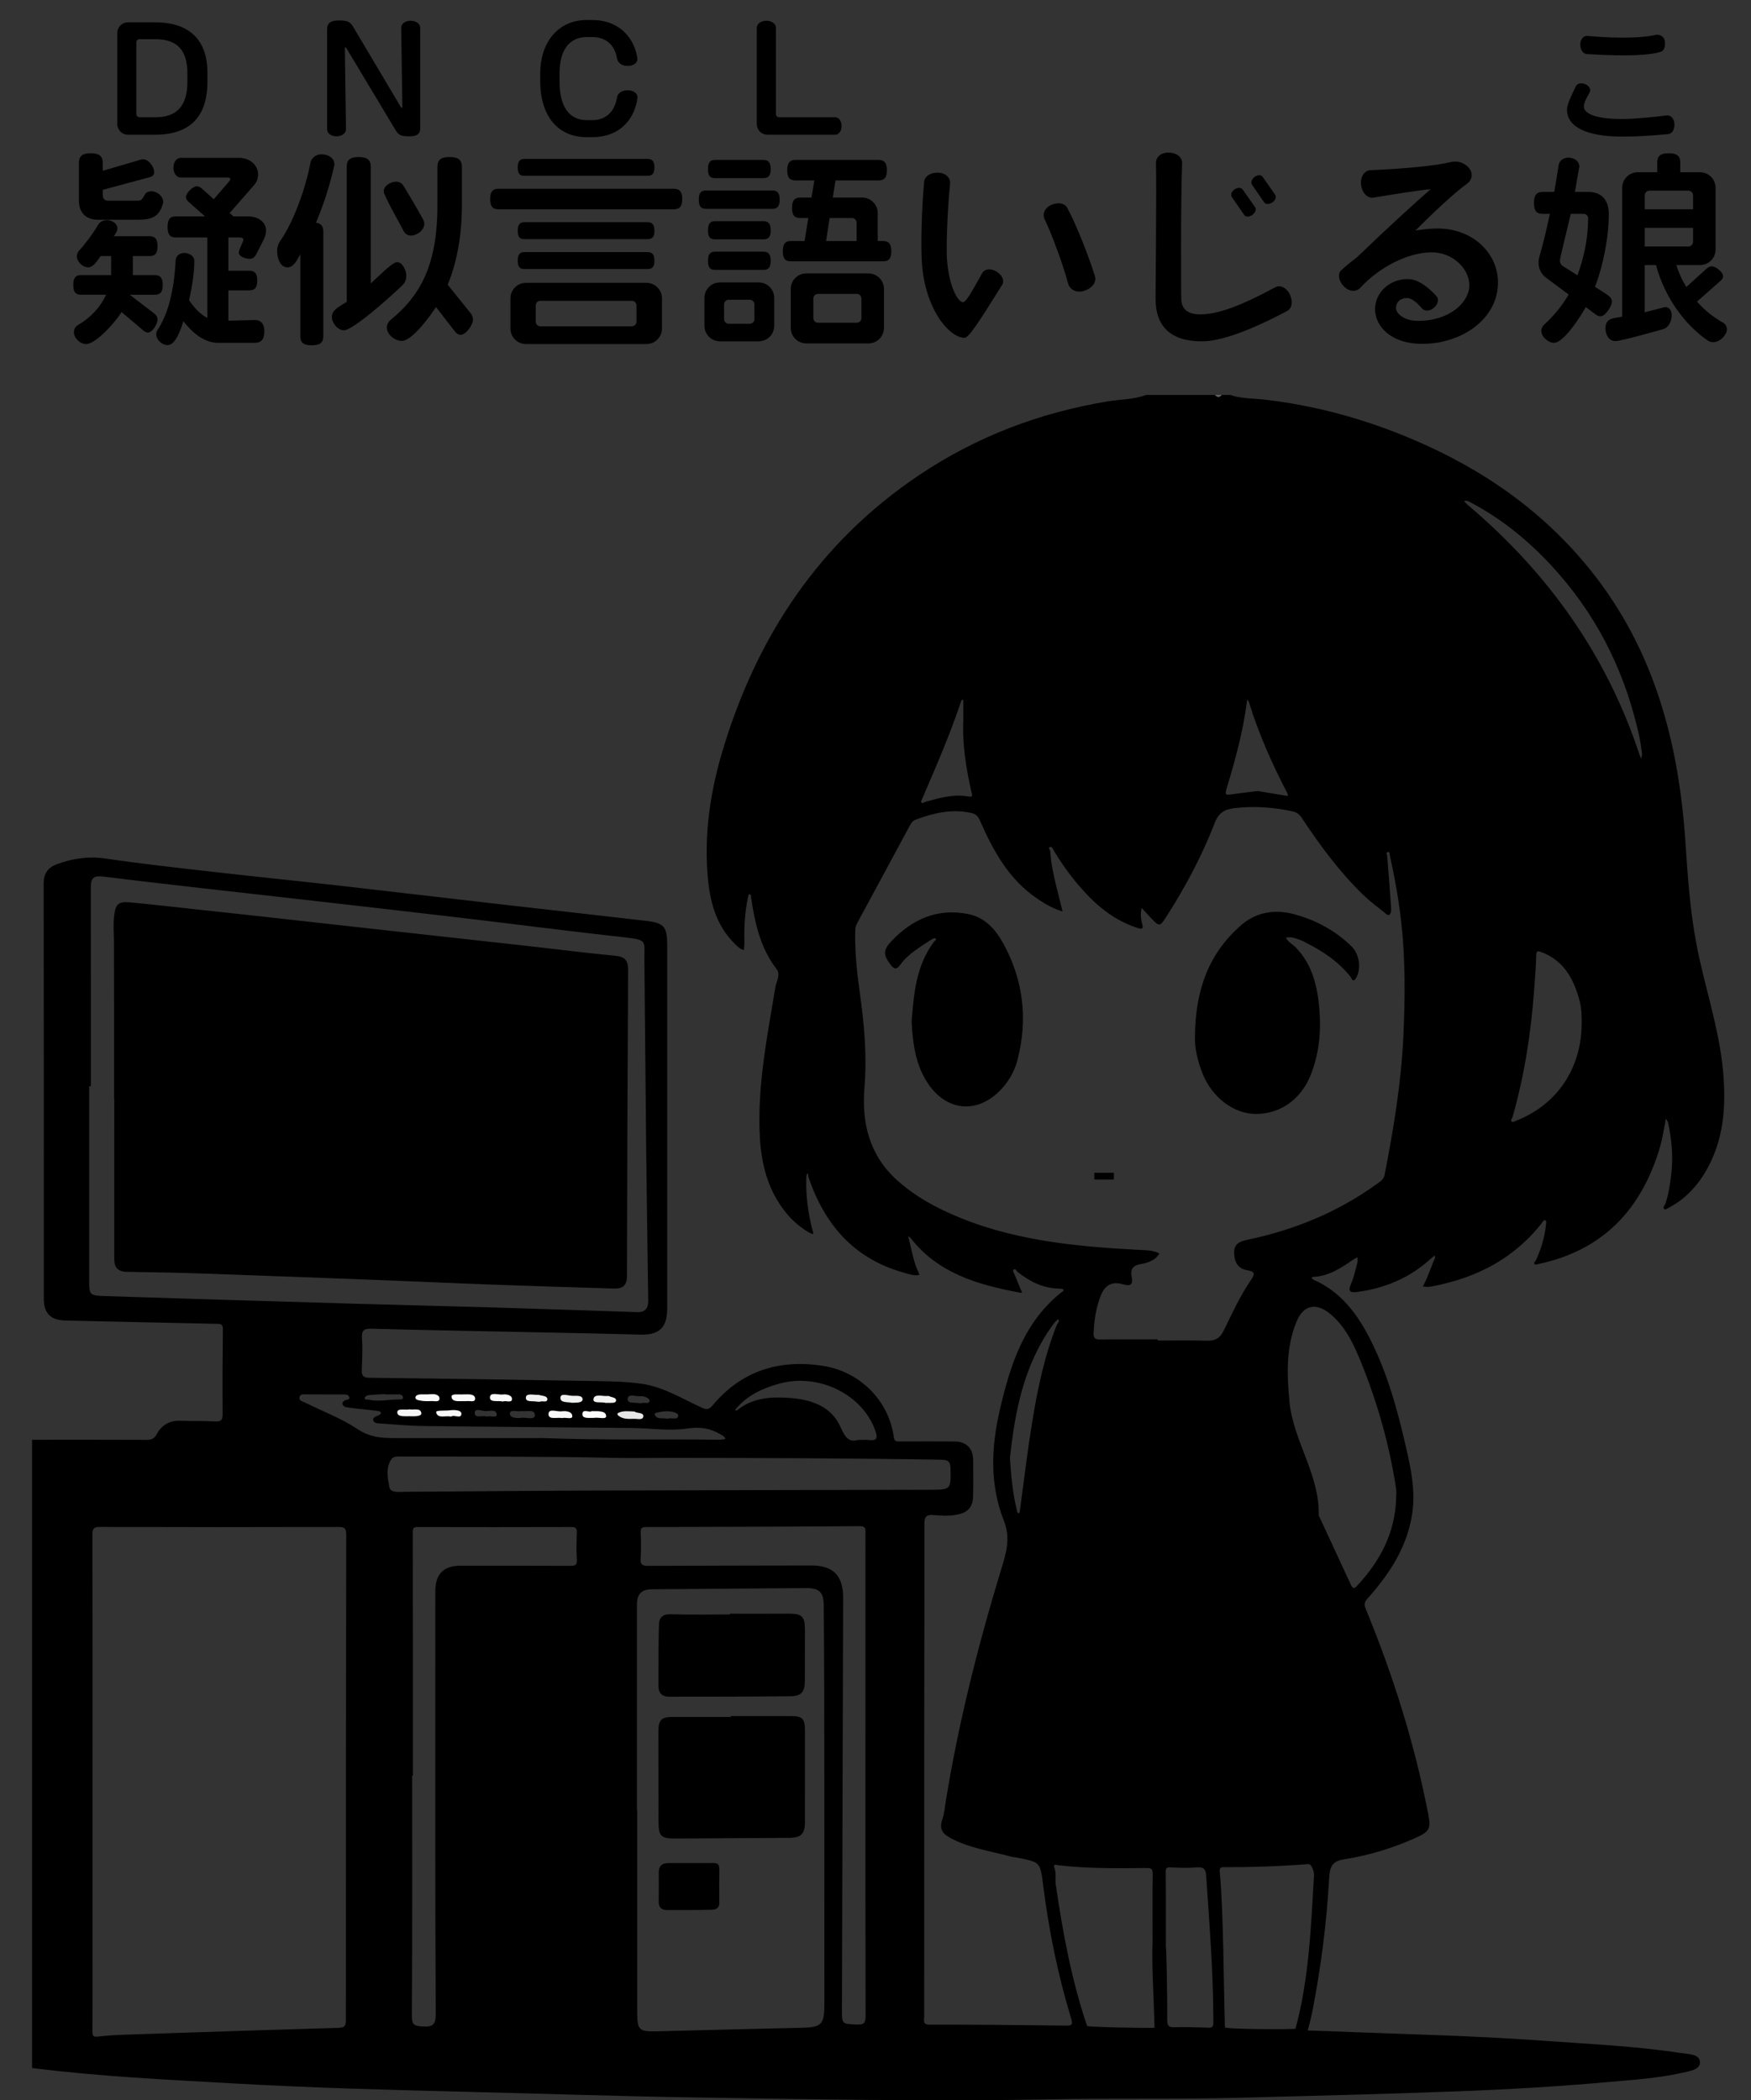 <?xml version="1.0" encoding="utf-8"?>
<!-- Generator: Adobe Illustrator 16.0.3, SVG Export Plug-In . SVG Version: 6.00 Build 0)  -->
<!DOCTYPE svg PUBLIC "-//W3C//DTD SVG 1.1//EN" "http://www.w3.org/Graphics/SVG/1.1/DTD/svg11.dtd">
<svg version="1.1" id="レイヤー_1" xmlns="http://www.w3.org/2000/svg" xmlns:xlink="http://www.w3.org/1999/xlink" x="0px"
	 y="0px" width="1042px" height="1250.125px" viewBox="1.042 -234.969 1042 1250.125"
	 enable-background="new 1.042 -234.969 1042 1250.125" xml:space="preserve">
<rect x="1.042" y="-234.969" width="1042" height="1250.125" fill="#333333" stroke="none"/>
<path d="M20.118,995.971c0-124.651,0-249.302,0-373.953c22.659-0.004,45.318-0.06,67.977,0.055c2.911,0.016,4.675-0.51,6.198-3.345
	c2.96-5.513,7.76-8.31,14.298-8.021c6.818,0.3,13.664,0.036,20.477,0.398c3.423,0.182,4.482-0.714,4.455-4.255
	c-0.132-16.828-0.046-33.657,0.142-50.484c0.029-2.644-0.613-3.286-3.252-3.337c-30.133-0.583-60.263-1.346-90.395-1.979
	c-8.692-0.185-12.897-4.181-12.898-12.734c-0.01-82.483,0.035-164.968-0.104-247.451c-0.01-5.994,2.781-9.549,7.761-11.389
	c9.356-3.457,18.871-4.902,29.076-3.408c21.313,3.124,42.741,5.493,64.147,7.937c25.042,2.86,50.121,5.38,75.165,8.211
	c30.988,3.501,61.954,7.203,92.936,10.76c29.826,3.424,59.667,6.698,89.484,10.19c10.723,1.255,12.489,3.544,12.488,14.379
	c-0.004,72.152-0.001,144.305-0.001,216.458c0,11.235-4.725,15.709-15.796,15.416c-20.813-0.552-41.626-0.948-62.441-1.384
	c-32.63-0.68-65.263-1.236-97.887-2.117c-4.764-0.128-5.735,1.366-5.474,5.757c0.366,6.138,0.145,12.328-0.14,18.481
	c-0.161,3.479,0.553,4.917,4.539,4.964c45.302,0.521,90.601,1.191,135.899,1.979c8.785,0.152,17.648,0.362,26.319,1.626
	c12.865,1.874,23.917,8.876,35.544,14.173c2.508,1.144,4.206,1.371,6.291-1.136c17.253-20.732,39.554-27.767,65.791-23.752
	c21.855,3.343,39.244,20.573,42.179,42.259c0.43,3.167,1.939,2.757,3.883,2.756c10.83-0.004,21.662-0.068,32.494,0.021
	c6.773,0.056,10.799,4.111,10.859,10.84c0.068,7.497,0.145,15-0.068,22.493c-0.146,5.19-2.807,8.581-8.074,9.896
	c-5.115,1.278-10.314,0.96-15.383,0.553c-4.898-0.394-5.484,1.548-5.477,5.687c0.076,37.158-0.047,74.315-0.068,111.476
	c-0.037,60.487-0.049,120.976-0.043,181.461c0,2.223-1.146,4.719,3.305,4.71c26.984-0.048,53.973,0.212,80.957,0.559
	c3.787,0.049,4.299-0.574,3.16-4.315c-7.852-25.802-13.201-52.149-16.59-78.907c-1.762-13.896-1.846-13.896-13.555-16.384
	c-2.1-0.445-4.27-0.607-6.336-1.162c-11.906-3.188-24.254-4.943-35.322-10.875c-4.447-2.385-6.838-5.33-4.906-10.841
	c1.295-3.69,1.588-7.746,2.225-11.655c7.625-46.757,19.221-92.561,33-137.845c2.861-9.397,5.639-18.057,1.416-28.713
	c-8.453-21.339-7.475-43.813-2.297-65.998c6.148-26.342,14.098-51.806,36.479-69.68c0.602-0.479,1.781-0.767,1.24-1.733
	c-0.254-0.451-1.4-0.549-2.146-0.555c-9.539-0.074-17.529-4.025-24.848-9.761c-0.803-0.629-1.414-2.431-2.508-1.596
	c-0.902,0.689,0.162,2.112,0.609,3.179c1.205,2.87,2.326,5.775,3.533,8.646c0.512,1.213,1.918,2.385-1.125,1.81
	c-24.574-4.654-48.025-11.433-64.387-32.39c-0.359-0.461-0.979-0.719-1.477-1.072c0.16,0.6,0.334,1.196,0.48,1.799
	c1.088,4.488,2.045,9.014,3.305,13.454c0.75,2.643,1.969,5.15,2.977,7.721c-3.391,0.834-6.52-0.521-9.623-1.394
	c-29.505-8.287-46.905-28.676-56.472-56.813c-0.24-0.706,0.26-1.72-0.874-2.041c-0.127,0.737-0.341,1.472-0.366,2.212
	c-0.364,10.521,0.963,20.858,3.553,31.034c0.245,0.962,0.751,1.801,0.368,2.815c-0.881-0.394-1.813-0.699-2.634-1.193
	c-5.024-3.025-9.427-6.776-13.16-11.315c-11.379-13.832-15.211-30.229-15.899-47.584c-1.167-29.398,4.568-58.072,9.34-86.852
	c0.589-3.563,3.337-7.47,0.689-10.914c-9.611-12.514-12.829-27.2-15.078-42.28c-0.136-0.915,0.184-2.188-1.25-2.2
	c-0.232-0.002-0.554,1.335-0.707,2.08c-1.755,8.511-2.34,17.113-2.05,25.792c0.061,1.771-0.185,3.554-0.289,5.33
	c-2.193-0.438-3.653-1.965-5.171-3.438c-11.545-11.203-15.208-25.679-16.441-40.92c-2.061-25.415,1.664-50.25,8.962-74.55
	c20.371-67.822,57.459-123.871,116.861-163.771c34.146-22.938,71.801-37.24,112.428-43.927c7.545-1.24,15.354-1.06,22.643-3.814
	c13.666,0,27.33,0,40.996,0c1.332,1.4,2.666,1.671,3.998,0c1.668,0,3.334,0,5,0c6.736,2.293,13.861,2,20.783,2.809
	c30.211,3.533,59.18,11.5,87.131,23.305c42.037,17.751,78.545,42.944,107.213,78.978c37.484,47.113,51.865,102.12,55.832,160.795
	c1.377,20.36,2.74,40.698,6.535,60.82c4.83,25.605,13.688,50.355,15.945,76.51c1.605,18.605,0.66,36.834-7.693,53.903
	c-5.418,11.066-13.023,20.407-24.137,26.391c-0.998,0.536-2.594,1.563-3.041,1.221c-1.424-1.084,0.201-2.433,0.555-3.485
	c1.895-5.688,2.768-11.559,3.441-17.45c1.182-10.312,0.299-20.542-1.885-30.663c-0.186-0.866-0.926-1.614-1.408-2.417
	c-0.107,0.816-0.17,1.643-0.336,2.447c-0.998,4.852-1.689,9.796-3.088,14.532c-10.877,36.869-33.709,61.415-72.26,69.586
	c-0.758,0.16-1.893,0.544-2.25,0.199c-1.002-0.968,0.354-1.72,0.717-2.494c3.078-6.612,5.119-13.51,5.922-20.762
	c0.105-0.958,0.307-2.61-0.084-2.796c-1.396-0.666-1.93,0.937-2.545,1.727c-5.875,7.543-12.785,13.983-20.574,19.481
	c-13.736,9.696-29.201,15.123-45.592,18.165c-1.432,0.267-2.969-0.036-4.455-0.073c0.639-1.287,1.354-2.544,1.9-3.868
	c1.502-3.63,3-7.266,4.354-10.951c0.414-1.126,1.609-2.21,0.666-3.62c-0.871,0.736-1.77,1.445-2.615,2.212
	c-12.287,11.16-26.879,17.178-43.182,19.428c-4.229,0.584-5.904-0.178-3.822-4.903c1.771-4.02,2.631-8.447,3.781-12.726
	c0.248-0.92,0.014-1.97,0-2.96c-0.855,0.448-1.773,0.812-2.561,1.359c-7.219,5.039-14.535,9.832-23.748,10.265
	c-0.361,0.019-0.709,0.349-1.063,0.532c0.459,0.418,0.85,0.995,1.391,1.231c15.941,7.016,25.705,20.001,33.328,34.884
	c10.646,20.784,16.646,43.167,21.793,65.784c2.836,12.459,5.359,25.049,3.529,37.933c-2.854,20.103-13.453,36.285-26.605,51.037
	c-1.838,2.062-2.309,3.352-1.156,6.146c16.275,39.473,29.049,80.034,37.172,121.995c1.758,9.08,0.885,10.672-8.086,14.651
	c-13.436,5.958-27.512,10.244-41.943,12.477c-7.596,1.175-8.527,5.134-8.861,11.012c-1.521,26.854-4.908,53.48-10.09,79.875
	c-0.725,3.697-1.771,7.332-2.668,10.995c3.961,0.13,7.924,0.228,11.885,0.392c42.736,1.778,85.51,2.572,128.197,5.702
	c27.336,2.004,54.738,3.146,81.867,7.325c4.363,0.672,11.318,0.476,11.469,5.444c0.141,4.68-6.727,5.439-11.094,6.426
	c-13.939,3.147-28.188,4.017-42.385,5.302c-30.326,2.746-60.719,4.504-91.131,5.645c-43.438,1.629-86.896,2.696-130.352,3.84
	c-36.963,0.973-73.938,0.162-110.912,0.885c-70.959,1.388-141.927-0.012-212.881-1.112c-44.117-0.686-88.22-2.191-132.331-3.27
	c-47.261-1.153-94.513-2.388-141.724-5.067C99.896,1002.848,59.886,1001.036,20.118,995.971z M689.981,562.273
	c0,0.231,0,0.463,0,0.693c9.83,0,19.666-0.202,29.486,0.087c4.795,0.142,7.576-1.552,9.711-5.884
	c5.029-10.205,9.732-20.631,16.17-30.056c2.305-3.372,3.016-5.13-1.885-5.95c-5.34-0.895-7.686-4.284-7.979-9.712
	c-0.332-6.114,3.055-7.453,8.215-8.541c27.541-5.807,53.166-16.246,76.131-32.76c2.111-1.519,4.592-2.838,5.156-5.725
	c5.365-27.486,9.939-55.05,11.211-83.122c1.014-22.324,1.205-44.588-1.225-66.809c-1.492-13.634-3.959-27.125-6.902-40.522
	c-0.164-0.74,0.082-2-1.08-1.784c-1.5,0.276-0.533,1.323-0.457,2.236c0.875,10.427,1.656,20.86,2.348,31.302
	c0.082,1.247-0.115,3.053-0.91,3.686c-1.066,0.852-2.324-0.624-3.234-1.349c-4.287-3.409-8.711-6.702-12.621-10.515
	c-13.984-13.632-25.541-29.245-36.277-45.483c-1.453-2.2-2.971-3.516-5.738-4.112c-11.451-2.469-22.92-3.255-34.57-1.875
	c-5.6,0.663-9.244,2.66-11.533,8.57c-7.57,19.544-17.369,38.039-28.666,55.705c-4.133,6.46-4.291,6.379-9.443,1.037
	c-1.877-1.947-3.676-3.973-5.51-5.961c-0.621,3.1-0.549,6.188,0.277,9.235c0.766,2.826,0.777,3.819-2.883,2.635
	c-14.459-4.671-25.313-14.126-34.889-25.362c-5.6-6.571-10.576-13.616-14.994-21.045c-0.475-0.799-0.975-2.205-2.086-1.686
	c-1.309,0.611,0.195,1.6,0.244,2.465c0.418,7.456,2.025,14.719,3.84,21.94c1.166,4.643,2.313,9.29,3.467,13.936
	c-5.268-1.567-10.012-4.186-14.537-7.242c-0.139-0.094-0.256-0.214-0.395-0.307c-16.961-11.399-26.291-28.451-34.209-46.481
	c-1.176-2.678-2.416-4.01-5.502-4.66c-11.525-2.426-22.262,0.111-32.91,4.118c-1.77,0.666-2.557,2.047-3.336,3.492
	c-10.251,18.971-20.47,37.958-30.726,56.926c-0.87,1.609-1.692,3.104-1.747,5.069c-0.346,12.348,0.892,24.575,2.609,36.766
	c2.672,18.962,4.452,37.917,2.871,57.14c-1.729,21.045,2.861,40.126,19.255,55.034c9.188,8.356,19.732,14.517,30.924,19.592
	c35.959,16.313,74.43,19.94,113.178,22.022c4.145,0.222,8.332,0.061,12.143,2.129c-2.523,4.313-7.033,5.585-11.313,6.347
	c-4.922,0.877-5.986,3.433-5.15,7.659c0.914,4.615-0.785,5.606-5.135,4.352c-6.398-1.846-10.648,0.241-13.135,6.378
	c-2.945,7.266-4.08,14.931-4.422,22.754c-0.127,2.917,0.986,3.703,3.719,3.68C667.014,562.217,678.5,562.273,689.981,562.273z
	 M56.11,825.591c0,33.159,0,66.318,0,99.479c0,16.33,0.057,32.66-0.057,48.989c-0.019,2.688,0.28,3.597,3.403,3.204
	c6.096-0.768,12.271-1.001,18.422-1.208c41.44-1.397,82.881-2.785,124.326-3.983c3.613-0.104,4.653-0.727,4.651-4.607
	c-0.057-96.313,0.029-192.622,0.226-288.934c0.007-3.719-0.833-4.623-4.579-4.61c-47.323,0.145-94.646,0.152-141.969-0.011
	c-3.927-0.014-4.503,1.172-4.495,4.713C56.159,727.611,56.12,776.6,56.11,825.591z M380.074,842.635c0.048,0,0.097,0,0.146,0
	c0,39.325-0.013,78.649,0.007,117.976c0.008,13.443,0.37,13.801,13.606,13.48c28.133-0.683,56.265-1.47,84.397-2.077
	c11.599-0.25,13.386-1.911,13.385-13.754c-0.002-49.655,0.021-99.313-0.029-148.969c-0.03-29.655-0.061-59.313-0.362-88.968
	c-0.079-7.822-2.902-10.077-10.817-10.023c-30.489,0.203-60.979,0.453-91.467,0.721c-6.183,0.054-8.864,2.883-8.864,9.138
	C380.072,760.982,380.074,801.81,380.074,842.635z M55.117,411.585c-0.334,0-0.669,0-1.004,0c0,38.312,0.002,76.624-0.002,114.936
	c-0.001,9.373,0.018,9.676,9.691,9.988c49.077,1.588,98.158,3.062,147.24,4.505c26.793,0.788,53.592,1.366,80.385,2.161
	c29.611,0.881,59.22,1.888,88.827,2.877c4.783,0.16,6.607-2.414,6.549-6.771c-0.389-29.136-0.878-58.27-1.199-87.407
	c-0.422-38.305-0.68-76.61-1.095-114.916c-0.131-12.25,2.292-12.428-12.783-14.096c-32.628-3.611-65.183-7.871-97.787-11.709
	c-34.739-4.09-69.498-8.018-104.251-11.985c-35.753-4.082-71.538-7.921-107.245-12.371c-6.559-0.817-7.369,1.671-7.36,6.855
	C55.147,332.961,55.117,372.273,55.117,411.585z M516.048,822.006c0-47.969-0.004-95.936,0.01-143.902
	c0.001-2.482,0.609-4.682-3.523-4.651c-42.299,0.316-84.601,0.433-126.9,0.519c-2.55,0.005-3.45,0.582-3.323,3.306
	c0.241,5.151,0.307,10.34-0.045,15.479c-0.249,3.655,1.079,4.341,4.453,4.322c32.311-0.17,64.62-0.134,96.93-0.236
	c13.229-0.042,19.174,5.961,19.132,19.396c-0.26,81.608-0.486,163.216-0.717,244.825c-0.025,8.933,0.008,8.664,9.041,9.03
	c4.287,0.174,5.061-1.143,5.048-5.186C516,917.273,516.054,869.64,516.048,822.006z M831.875,657.008
	c0-1.996,0.26-4.032-0.039-5.982c-4.1-26.788-11.5-52.662-21.912-77.665c-4.145-9.95-8.973-19.537-17.627-26.519
	c-8.074-6.515-15.531-5.028-19.514,4.428c-6.504,15.436-5.947,31.558-4.412,47.902c2.215,23.578,18.07,43.551,17.4,67.79
	c6.428,13.854,12.859,27.706,19.268,41.568c0.934,2.019,1.859,2.256,3.473,0.534C822.268,694.375,831.215,677.536,831.875,657.008z
	 M400.519,632.804c-11.986,0-23.979,0.223-35.96-0.041c-41.604-0.913-83.211-0.703-124.818-0.769
	c-2.163-0.004-4.561-0.349-5.917,1.752c-3.355,5.196-2.08,11.157-1.086,16.428c0.68,3.604,5.68,2.848,9.069,2.825
	c37.625-0.247,75.251-0.629,112.875-0.758c66.615-0.229,133.229-0.291,199.846-0.461c12.525-0.031,12.416-0.112,12.146-12.829
	c-0.08-3.865-1.395-4.981-5.313-5.047C507.751,633.016,454.136,632.837,400.519,632.804z M246.744,821.981c-0.144,0-0.289,0-0.433,0
	c0,47.656,0.101,95.313-0.148,142.967c-0.026,5.04,1.077,5.986,6.024,6.275c6.722,0.392,8.199-0.931,8.158-8.152
	c-0.419-73.648-0.257-147.304-0.258-220.955c0-10.165-0.083-20.329,0.021-30.493c0.1-9.736,5.147-14.637,14.79-14.634
	c21.829,0.006,43.658-0.039,65.487,0.076c2.848,0.015,4.146-0.326,3.933-3.682c-0.341-5.311-0.196-10.663-0.001-15.989
	c0.093-2.523-0.493-3.439-3.229-3.431c-30.494,0.095-60.988,0.088-91.481,0.011c-2.421-0.006-2.942,0.592-2.937,3.056
	C246.77,725.347,246.744,773.664,246.744,821.981z M686.928,921.08c0-16.726-0.139-28.547,0.092-40.36
	c0.063-3.159-0.752-3.824-3.809-3.789c-17.473,0.201-34.953,0.384-52.359-1.646c-0.986-0.113-3.328-1.092-2.361,1.481
	c1.295,3.445,0.359,6.939,0.867,10.378c4.238,28.75,9.295,56.183,18.594,83.828c1.74,0.682,38.252,1.376,40.15,1.041
	C687.643,953.402,686.354,934.805,686.928,921.08z M771.952,972.596c8.086-29.462,9.275-61.204,11.045-91.399
	c0.141-2.404-1.637-6.72-3.211-6.6c-16.768,1.283-33.561,1.883-50.373,1.843c-2.143-0.005-2.711,0.446-2.496,2.773
	c2.246,24.388,2.283,68.064,3.078,92.508C730.036,973.013,771.668,973.032,771.952,972.596z M694.821,923.425
	c0.295,0,0.949,29.26,0.822,43.888c-0.023,3.034,0.496,4.491,4.018,4.396c6.811-0.186,13.639,0.016,20.451,0.277
	c2.463,0.096,2.99-0.684,2.99-3.05c0.014-29.276-2.316-58.433-4.297-87.609c-0.264-3.899-1.736-5.134-5.738-4.765
	c-5.111,0.472-10.311,0.268-15.453-0.007c-2.553-0.136-2.895,0.56-2.869,2.97C694.897,894.156,694.821,908.791,694.821,923.425z
	 M942.278,374.624c0.088-4.823-0.064-9.643-1.344-14.313c-3.438-12.56-9.162-23.325-22.252-28.396c-2.389-0.926-3.402-1.325-3.469,2
	c-0.131,6.634-0.725,13.263-1.197,19.888c-1.842,25.757-5.768,51.159-12.838,76.042c-0.26,0.912-1.609,2.108-0.367,2.968
	c0.486,0.337,1.787-0.414,2.68-0.767C927.596,422.503,942.036,401.13,942.278,374.624z M323.668,621.013
	c37.995,1.377,71.623,0.536,105.242,0.965c1.256,0.017,2.514-0.23,3.771-0.354c-0.294-1.676-1.788-2.154-2.976-2.864
	c-6.105-3.648-12.057-4.563-19.628-3.436c-10.703,1.597-21.889-0.188-32.871-0.302c-41.44-0.424-82.881-0.678-124.32-1.186
	c-8.796-0.107-17.583-0.997-26.372-1.566c-1.334-0.087-2.951-0.343-3.352-1.716c-0.458-1.565,1.014-2.136,2.264-2.718
	c0.983-0.456,2.592-0.783,2.253-2.155c-0.134-0.543-1.892-0.849-2.944-0.974c-5.425-0.644-10.875-1.097-16.283-1.847
	c-1.323-0.184-3.161-0.354-3.622-2.088c-0.285-1.072,0.7-1.66,1.574-2.229c0.912-0.596,3.237-0.051,2.347-2.216
	c-0.553-1.346-2.158-1.297-3.512-1.296c-7.159,0.005-14.318-0.013-21.478-0.007c-1.625,0.001-3.797-0.497-4.411,1.358
	c-0.825,2.492,1.906,2.817,3.302,3.521c10.393,5.236,21.522,9.33,31.111,15.74c6.974,4.661,13.793,5.385,21.384,5.378
	C266.115,620.994,297.083,621.013,323.668,621.013z M978.252,214.098c-0.523-3.467-0.85-6.774-1.541-10.004
	c-7.754-36.185-23.125-68.691-47.396-96.745c-15.209-17.578-32.637-32.546-53.381-43.385c-1.197-0.625-2.273-1.292-3.631-0.561
	c0.805,0.794,1.563,1.648,2.42,2.376c47.445,40.186,82.332,88.997,101.922,148.323c0.283,0.859,0.68,1.683,1.021,2.522
	C977.874,215.738,978.079,214.851,978.252,214.098z M511.543,622.135c3.139,0,4.833-0.194,6.464,0.037
	c4.731,0.67,5.438-1.058,3.987-5.334c-7.289-21.509-33.43-34.605-56.795-28.331c-9.884,2.652-18.914,6.746-25.81,14.63
	c-0.373,0.427-0.597,0.982-0.89,1.479c0.439-0.061,1.004,0.035,1.297-0.204c9.167-7.458,20.065-8.084,31.039-7.292
	c12.88,0.929,24.957,4.814,30.53,17.624C504.018,620.844,506.519,623.715,511.543,622.135z M749.543,235.872
	c4.996,0.831,10.531,1.751,16.068,2.673c0.615,0.104,1.232,0.208,1.852,0.313c-0.104-0.546-0.082-1.155-0.328-1.628
	c-9.09-17.509-17.092-35.474-22.896-54.366c-0.166-0.542-0.656-0.984-0.996-1.474c-0.07,0.49-0.146,0.981-0.209,1.475
	c-2.287,17.725-6.994,34.897-12.186,51.931c-1.078,3.542,0.023,3.498,2.771,3.09C738.704,237.128,743.819,236.583,749.543,235.872z
	 M602.045,632.897c0.719,11.429,1.693,21.155,4.049,30.691c0.223,0.896,0.107,2.152,1.465,2.168
	c0.156,0.002,0.381-1.411,0.486-2.181c2.34-17.048,4.34-34.15,7.088-51.132c3.232-19.99,7.26-39.833,14.805-58.771
	c0.41-1.03,1.99-2.021,0.766-3.479c-0.904,0.941-1.928,1.796-2.695,2.838C610.145,577.27,605.002,605.552,602.045,632.897z
	 M574.295,194.438c0-3.824,0.01-7.646-0.012-11.469c-0.004-0.563,0.361-1.443-0.584-1.485c-0.271-0.012-0.684,0.871-0.859,1.4
	c-6.563,19.628-14.82,38.577-23,57.56c-0.303,0.701-0.861,1.8-0.586,2.147c0.83,1.053,1.711-0.077,2.604-0.324
	c8.279-2.297,16.574-4.688,25.307-3.157c3.332,0.584,2.311-1.119,1.914-2.895C576.012,222.46,573.692,208.607,574.295,194.438z
	 M230.14,595.023c-0.003-0.059-0.006-0.116-0.009-0.174c-3.284,0.185-6.579,0.273-9.846,0.619c-0.808,0.086-2.091,0.919-2.179,1.545
	c-0.214,1.527,1.334,0.927,2.127,1.114c6.231,1.479,12.465-0.196,18.703-0.077c0.93,0.018,2.233-0.081,1.902-1.498
	c-0.221-0.944-1.12-1.553-2.274-1.539C235.755,595.045,232.947,595.023,230.14,595.023z M377.693,609.554
	c0.497,0,0.993-0.017,1.49,0.003c1.773,0.063,4.421,0.702,4.678-1.385c0.262-2.141-2.534-1.947-4.196-2.42
	c-0.469-0.134-0.903-0.544-1.356-0.549c-3.294-0.035-6.67-0.702-9.748,1.071c-0.12,0.07-0.017,0.955,0.234,1.175
	C371.373,609.714,374.537,609.653,377.693,609.554z M311.318,604.914c-2.354,0.68-6.771-1.231-6.844,1.475
	c-0.077,2.873,4.365,2.868,7.1,2.544c2.746-0.325,7.803,1.52,7.763-1.541C319.285,603.527,314.28,605.468,311.318,604.914z
	 M335.511,609.105c2.093-0.597,6.038,0.965,6.093-0.99c0.08-2.809-3.628-3.389-6.229-3.006c-2.797,0.412-7.848-2.017-7.92,1.605
	C327.383,610.343,332.571,608.496,335.511,609.105z M244.743,603.942c-2.57,0.548-7.288-0.888-7.264,1.77
	c0.025,2.913,4.653,2.189,7.465,2.295c2.548,0.095,6.976,0.164,6.812-1.729C251.464,602.912,247.353,604.364,244.743,603.942z
	 M353.193,605.005c-1.437,1.053-5.475-1.694-5.574,1.753c-0.081,2.759,3.802,2.212,6.23,2.248c0.166,0.002,0.34,0.033,0.498-0.002
	c2.6-0.599,7.533,1.228,7.41-1.122C361.589,604.648,356.918,605.05,353.193,605.005z M255.469,595.022
	c-1.321,0-2.642-0.011-3.963,0.003c-1.374,0.016-3.035,0.436-3.197,1.688c-0.216,1.673,1.952,1.771,2.943,1.984
	c2.214,0.479,4.582,0.36,6.881,0.29c1.647-0.051,4.389,0.823,4.429-1.521c0.035-2.048-2.475-2.722-4.62-2.594
	C257.119,594.925,256.294,594.964,255.469,595.022z M277.194,599.028c0.494,0,0.998,0.062,1.481-0.011
	c1.83-0.271,5.042,0.943,5.096-1.354c0.061-2.62-3.072-2.773-5.451-2.646c-0.493,0.026-0.992-0.034-1.482,0.01
	c-2.547,0.229-7.243-0.661-7.087,1.354C270.014,599.799,274.319,598.913,277.194,599.028z M341.425,600
	c2.693-0.114,6.297,0.115,6.279-2.046c-0.021-2.473-3.529-2.041-5.791-2.081c-0.166-0.003-0.332-0.014-0.498-0.021
	c-2.499-0.102-6.765-1.771-6.858,1.163C334.454,600.281,339.152,599.377,341.425,600z M398.435,609.563
	c1.81-1.024,5.799,1.124,6.22-1.805c0.263-1.827-3.909-2.646-6.566-2.706c-2.76-0.064-7.673,0.977-7.518,1.584
	C391.518,610.325,395.276,608.766,398.435,609.563z M361.441,600.044c0.529,0,1.186,0.01,1.841-0.003
	c1.626-0.029,4.168,0.288,4.348-1.278c0.229-1.994-2.543-1.902-4.037-2.668c-0.398-0.205-0.971-0.124-1.459-0.099
	c-2.893,0.158-7.528-1.474-7.927,1.932C353.901,600.552,358.783,599.318,361.441,600.044z M300.299,599.242
	c1.737-0.722,5.158,1.008,5.402-1.23c0.256-2.352-2.943-3.243-5.337-2.924c-2.748,0.365-7.571-1.688-7.743,1.652
	C292.452,600.01,297.406,598.562,300.299,599.242z M269.465,608.248c1.768-1.391,5.99,1.564,6.126-1.596
	c0.104-2.396-4.235-2.501-6.991-2.14c-2.824,0.37-8.308-0.205-7.99,1.18C261.538,609.729,266.071,607.386,269.465,608.248z
	 M382.327,600.405c1.55-1.103,4.967,0.839,5.273-1.473c0.221-1.656-3.236-3.049-5.457-2.811c-2.669,0.287-7.402-1.852-7.574,1.563
	C374.4,601.033,379.341,599.497,382.327,600.405z M320.807,599.334c0.343,0,1.059,0.17,1.647-0.032
	c1.469-0.504,4.092,0.651,4.284-1.207c0.214-2.089-2.411-2.09-4.079-2.526c-0.478-0.125-0.975-0.295-1.452-0.268
	c-2.599,0.148-6.967-1.181-7.211,1.509C313.715,599.885,318.081,598.754,320.807,599.334z M290.594,608.23
	c2.13-0.644,6.14,0.926,6.061-1.107c-0.131-3.359-3.933-2.233-6.434-2.161c-2.396,0.067-6.618-2.176-6.668,1.083
	C283.5,609.577,288.168,607.294,290.594,608.23z"/>
<path fill="#666667" d="M728.03,0.096c-1.332,1.671-2.666,1.4-3.998,0C725.364,0.096,726.698,0.096,728.03,0.096z"/>
<path fill="#E8E8E8" d="M377.693,609.554c-3.156,0.1-6.32,0.159-8.897-2.104c-0.25-0.22-0.354-1.104-0.234-1.175
	c3.078-1.773,6.453-1.106,9.748-1.071c0.453,0.006,0.889,0.415,1.356,0.549c1.662,0.473,4.458,0.279,4.196,2.42
	c-0.257,2.087-2.904,1.447-4.678,1.385C378.687,609.538,378.19,609.554,377.693,609.554z"/>
<path fill="#F9F9FA" d="M335.511,609.105c-2.939-0.609-8.128,1.236-8.056-2.391c0.072-3.622,5.123-1.193,7.92-1.605
	c2.601-0.383,6.309,0.197,6.229,3.006C341.548,610.07,337.604,608.51,335.511,609.105z"/>
<path fill="#F5F5F5" d="M244.743,603.942c2.61,0.422,6.721-1.03,7.013,2.334c0.164,1.895-4.264,1.824-6.812,1.729
	c-2.813-0.104-7.44,0.619-7.465-2.295C237.455,603.055,242.173,604.49,244.743,603.942z"/>
<path fill="#FBFBFB" d="M353.193,605.005c3.725,0.045,8.396-0.355,8.564,2.877c0.123,2.35-4.812,0.523-7.41,1.122
	c-0.157,0.035-0.332,0.004-0.498,0.002c-2.429-0.036-6.313,0.511-6.23-2.248C347.719,603.31,351.757,606.057,353.193,605.005z"/>
<path fill="#FAFAFA" d="M255.47,595.015c0.825-0.052,1.649-0.091,2.473-0.141c2.145-0.129,4.655,0.545,4.62,2.593
	c-0.04,2.345-2.782,1.471-4.429,1.521c-2.3,0.07-4.667,0.188-6.881-0.29c-0.991-0.215-3.159-0.313-2.943-1.984
	c0.162-1.252,1.823-1.672,3.197-1.688C252.827,595.012,254.148,595.022,255.47,595.015z"/>
<path fill="#FAFAFA" d="M277.192,599.03c-2.874-0.117-7.178,0.769-7.442-2.648c-0.156-2.016,4.541-1.124,7.087-1.354
	c0.49-0.044,0.989,0.018,1.482-0.01c2.378-0.127,5.512,0.026,5.451,2.646c-0.054,2.297-3.266,1.082-5.096,1.354
	C278.191,599.09,277.688,599.028,277.192,599.03z"/>
<path fill="#EFF0F0" d="M341.425,600c-2.272-0.623-6.971,0.281-6.867-2.983c0.094-2.933,4.359-1.265,6.858-1.163
	c0.166,0.007,0.332,0.018,0.498,0.021c2.262,0.039,5.771-0.393,5.791,2.08C347.722,600.115,344.118,599.885,341.425,600z"/>
<path fill="#F2F2F1" d="M361.441,600.044c-2.658-0.726-7.54,0.509-7.233-2.116c0.398-3.404,5.034-1.772,7.927-1.932
	c0.488-0.025,1.061-0.106,1.459,0.099c1.493,0.766,4.266,0.674,4.037,2.668c-0.18,1.566-2.722,1.249-4.348,1.278
	C362.626,600.053,361.971,600.044,361.441,600.044z"/>
<path fill="#FBFBFB" d="M300.299,599.242c-2.893-0.681-7.847,0.768-7.679-2.502c0.172-3.34,4.996-1.287,7.743-1.652
	c2.394-0.319,5.594,0.572,5.337,2.924C305.458,600.25,302.036,598.521,300.299,599.242z"/>
<path fill="#F9F8F9" d="M269.465,608.248c-3.395-0.861-7.928,1.48-8.855-2.556c-0.318-1.385,5.166-0.81,7.99-1.18
	c2.756-0.361,7.095-0.256,6.991,2.14C275.456,609.813,271.233,606.857,269.465,608.248z"/>
<path fill="#F0F0F0" d="M320.807,599.334c-2.726-0.58-7.091,0.552-6.811-2.524c0.244-2.688,4.613-1.359,7.211-1.509
	c0.478-0.027,0.975,0.143,1.452,0.268c1.668,0.438,4.292,0.438,4.079,2.526c-0.191,1.858-2.815,0.703-4.284,1.207
	C321.865,599.504,321.148,599.334,320.807,599.334z"/>
<path d="M712.153,382.209c0.188-28.435,8.426-49.581,27.08-66.167c9.412-8.369,20.797-9.921,32.291-6.76
	c12.713,3.498,24.324,9.743,33.898,19.172c4.699,4.628,5.834,13.497,2.467,18.932c-1.795,2.895-2.588-0.229-3.064-0.832
	c-7.189-9.075-16.498-15.318-26.695-20.428c-0.74-0.371-1.439-0.842-2.209-1.139c-3.076-1.19-6.129-2.555-9.576-1.874
	c1.105,2.746,3.871,3.874,5.779,5.838c9.986,10.288,12.932,23.355,14.066,36.823c1.135,13.465-0.182,26.89-5.352,39.561
	c-5.875,14.396-18.313,22.871-32.582,22.756c-13.059-0.107-25.768-9.709-31.516-23.854
	C713.377,395.965,711.848,387.368,712.153,382.209z"/>
<path d="M543.526,373.025c1.313-15.801,2.416-33.021,13.422-47.544c0.43-0.565,1.688-1.028,0.762-1.876
	c-0.322-0.296-1.607,0.126-2.236,0.547c-6.73,4.509-13.951,8.503-18.779,15.264c-2.238,3.131-3.774,2.3-5.611-0.082
	c-4.559-5.915-4.582-8.863,0.599-14.289c12.468-13.052,27.405-19.59,45.63-15.926c9.873,1.985,16.193,9.165,20.729,17.414
	c12.01,21.84,14.725,45.091,8.537,69.229c-1.65,6.437-4.867,12.356-9.393,17.292c-14.479,15.793-33.902,13.626-45.078-4.896
	C545.84,397.773,544.213,386.22,543.526,373.025z"/>
<path d="M435.933,786.484c11.81,0,23.618-0.003,35.428,0.001c7.265,0.003,8.699,1.438,8.701,8.708
	c0.004,18.137,0.02,36.273-0.009,54.408c-0.011,6.975-2.354,9.337-9.171,9.381c-22.458,0.146-44.917,0.285-67.375,0.41
	c-9.342,0.053-10.583-1.258-10.578-10.551c0.012-17.636-0.029-35.271-0.073-52.908c-0.019-7.164,1.647-8.934,8.637-8.939
	c11.479-0.012,22.96-0.004,34.439-0.004C435.932,786.822,435.933,786.653,435.933,786.484z"/>
<path d="M435.456,725.567c11.488,0,22.977,0.073,34.465-0.024c8.472-0.072,10.15,1.479,10.14,10.041
	c-0.013,9.994-0.015,19.989-0.068,29.985c-0.037,6.539-2.071,9.06-8.443,9.121c-24.149,0.235-48.302,0.267-72.454,0.269
	c-3.874,0-6.215-2.175-6.21-6.209c0.015-12.155-0.021-24.313,0.266-36.466c0.094-3.976,1.846-6.543,6.826-6.394
	c11.817,0.354,23.652,0.114,35.479,0.114C435.455,725.858,435.455,725.714,435.456,725.567z"/>
<path d="M412.105,873.987c4.494,0,8.989,0.066,13.481-0.024c2.562-0.055,3.577,0.999,3.538,3.566
	c-0.102,6.656-0.122,13.316-0.026,19.974c0.051,3.445-2.166,4.272-4.809,4.315c-8.819,0.146-17.641,0.176-26.462,0.131
	c-3.158-0.016-4.833-1.648-4.78-5.013c0.093-5.824,0.036-11.65,0.021-17.479c-0.013-3.734,1.979-5.434,5.556-5.463
	C403.117,873.961,407.611,873.987,412.105,873.987z"/>
<path d="M68.912,418.944c0-30.992,0.056-61.985-0.054-92.979c-0.019-5.304-0.508-10.574,0.111-15.907
	c0.768-6.619,2.437-8.56,9.154-7.938c13.392,1.238,26.755,2.794,40.128,4.24c14.354,1.553,28.707,3.115,43.058,4.701
	c16.815,1.856,33.627,3.749,50.442,5.617c16.166,1.796,32.332,3.584,48.498,5.374c19.123,2.116,38.248,4.208,57.368,6.354
	c16.491,1.851,32.954,3.988,49.473,5.526c5.689,0.528,7.758,2.708,7.728,8.353c-0.335,60.82-0.555,121.64-0.676,182.46
	c-0.011,5.552-2.782,7.413-7.646,7.266c-24.47-0.744-48.94-1.482-73.404-2.367c-21.283-0.77-42.556-1.783-63.837-2.596
	c-35.761-1.365-71.522-2.717-107.288-3.951c-15.147-0.523-30.305-0.841-45.461-1.041c-5.327-0.07-7.474-2.604-7.472-7.638
	c0.016-31.824,0.008-63.648,0.008-95.474C68.998,418.944,68.955,418.944,68.912,418.944z"/>
<line fill="none" stroke="#000000" stroke-width="4" stroke-miterlimit="10" x1="652.264" y1="465.105" x2="663.907" y2="465.105"/>
<g>
	<path d="M93.173-59.534H78.249l14.304,10.944c1.49,1.119,2.238,2.366,2.238,3.855c0,2.488-2.986,7.715-5.723,7.715
		c-0.87,0-1.867-0.496-2.862-1.368L73.392-49.21c-2.986,4.974-14.927,19.028-21.146,19.028c-3.481,0-7.216-3.478-7.216-7.091
		c0-2.238,1.368-3.606,2.366-4.227c7.836-4.482,13.559-10.947,16.791-18.039h-14.93c-3.107,0-4.604-1.368-4.604-5.847
		c0-4.352,1.497-5.848,4.604-5.848h17.91V-82.55h-6.215c-1.743,2.359-4.23,6.714-7.466,6.714c-3.232,0-6.717-3.357-6.717-6.593
		c0-1.368,0.62-2.487,1.243-3.235c3.856-4.227,8.335-10.199,11.446-15.551c0.624-1.119,2.487-2.73,5.1-2.73
		c2.861,0,6.342,1.74,6.342,4.975c0,1.618-1.24,3.357-2.113,4.604h21.271c3.111,0,4.728,1.49,4.728,5.972
		c0,4.477-1.617,5.845-4.728,5.845h-9.953v11.324h13.06c3.107,0,4.725,1.489,4.725,5.844C97.898-60.903,96.28-59.534,93.173-59.534z
		 M98.02-113.895c-1.989,7.468-6.218,9.706-14.304,9.706H59.334c-6.592,0-11.321-3.609-11.321-11.324v-22.514
		c0-3.728,1.743-5.723,7.092-5.723c5.224,0,7.091,1.988,7.091,5.723v4.732l22.019-6.471c0.745-0.249,1.489-0.374,2.113-0.374
		c3.232,0,6.468,4.604,6.468,7.708c0,1.618-0.995,2.491-2.858,2.986l-27.741,7.469v3.232c0,1.993,1.119,3.232,3.11,3.232h17.661
		c4.729,0,2.616-5.595,8.21-5.595c3.36,0,6.97,2.858,6.97,6.343C98.147-114.387,98.147-114.138,98.02-113.895z M158.103-92.621
		l-4.604,9.083c-0.87,1.618-1.992,2.611-3.855,2.611c-2.114,0-6.468-1.118-6.468-3.606c0-0.623,0.122-1.247,0.371-1.868l2.366-5.594
		c0-0.998-0.748-1.618-1.867-1.618h-7.091v19.777h12.437c3.111,0,4.729,1.493,4.729,5.848c0,4.479-1.618,5.848-4.729,5.848h-12.437
		v18.035l16.171-0.375c2.238,0,5.224,1.497,5.224,6.471c0,5.349-1.992,7.091-5.723,7.091h-21.894
		c-7.96,0-15.048-5.723-20.522-12.811c-1.369,3.855-4.355,14.18-9.454,14.18c-3.232,0-6.714-3.111-6.714-6.343
		c0-1.247,0.371-2.241,0.87-2.865c5.723-8.581,9.703-22.141,10.697-41.668c0.125-1.368,1.493-3.98,5.103-3.98
		c2.858,0,5.972,1.739,5.972,4.853c0,7.462-1.496,15.919-3.114,23.256c2.986,4.482,6.72,8.459,10.825,10.576v-47.896h-18.658
		c-3.357,0-4.975-1.493-4.975-6.218c0-4.729,1.618-6.347,4.975-6.347h17.29l-9.578-8.456c-1.119-0.998-1.74-1.989-1.74-2.986
		c0-2.487,4.105-6.472,6.471-6.472c0.991,0,1.989,0.499,2.983,1.372l7.091,6.347l9.333-10.822c0.371-0.496,0.496-0.873,0.496-1.123
		c0-0.621-0.496-0.991-1.494-0.991h-27.987c-2.362,0-4.354-2.366-4.354-5.851c0-3.481,1.992-5.844,4.354-5.844h34.83
		c5.723,0,11.19,3.856,11.19,9.949c0,2.366-0.87,4.482-2.114,5.972l-14.799,16.919l2.238,1.989h8.584
		c5.224,0,10.819,2.615,10.819,8.456C159.343-95.978,158.848-94.239,158.103-92.621z"/>
	<path d="M199.912-136.281c-2.488,11.196-6.219,23.013-10.822,33.831c3.236,0.499,4.354,2.366,4.354,5.352v62.19
		c0,3.734-1.743,5.474-6.839,5.474c-5.224,0-6.841-1.739-6.841-5.474v-48.759c-1.618,2.861-3.734,7.836-7.59,7.836
		c-4.726,0-6.216-6.093-6.216-9.822c0-2.241,0.745-4.354,1.867-5.972c7.708-10.947,14.924-30.475,18.032-46.771
		c0.374-1.741,2.366-4.722,6.596-4.722c3.609,0,7.586,1.989,7.586,5.969C200.039-136.78,200.039-136.531,199.912-136.281z
		 M240.834-65.503c-5.224,5.224-29.478,27.118-35.073,27.118c-3.858,0-7.218-4.354-7.218-7.96c0-4.604,5.595-6.72,8.83-8.958
		v-80.478c0-3.734,1.742-5.723,7.091-5.723c5.352,0,7.216,1.989,7.216,5.723v69.533c2.612-2.241,12.686-12.686,15.547-12.686
		c1.368,0,2.986,0.745,4.355,3.36c0.87,1.739,1.243,3.357,1.243,4.726C242.826-68.362,241.835-66.497,240.834-65.503z
		 M245.563-94.735c-2.241,0-3.609-1.368-4.354-2.736c-1.864-3.859-11.813-21.021-11.813-23.637c0-3.357,4.226-5.722,7.34-5.722
		c2.114,0,3.606,1.122,4.355,2.365c3.357,5.474,8.706,14.432,11.938,20.526c0.249,0.623,0.499,1.368,0.499,2.241
		C253.527-97.967,249.173-94.735,245.563-94.735z M275.043-35.652c-1.119,0-2.238-0.745-3.357-2.113L260.49-52.194
		c-3.107,4.85-14.054,20.151-20.397,20.151c-3.98,0-8.83-3.734-8.83-7.963c0-1.992,0.991-3.482,1.863-4.23
		c19.528-15.8,28.237-35.078,28.237-68.91v-22.514c0-3.855,1.743-5.847,7.216-5.847c5.474,0,7.341,1.992,7.341,5.847v22.514
		c0,17.667-2.737,33.71-8.459,47.644l13.31,16.542c1.123,1.369,1.742,2.73,1.742,4.227C282.509-41.62,278.403-35.652,275.043-35.652
		z"/>
	<path d="M402.064-110.41H297.577c-3.236,0-4.85-1.493-4.85-6.094c0-4.482,1.614-6.093,4.85-6.093h104.487
		c3.236,0,4.978,1.618,4.978,6.093C407.039-111.9,405.297-110.41,402.064-110.41z M385.641-30.175h-71.522
		c-5.224,0-9.329-4.108-9.329-9.333v-17.786c0-5.227,4.105-9.333,9.329-9.333h71.522c5.227,0,9.333,4.105,9.333,9.333v17.786
		C394.974-34.283,390.868-30.175,385.641-30.175z M386.386-130.312h-73.258c-2.737,0-3.983-1.243-3.983-4.977
		c0-3.729,1.247-5.097,3.983-5.097h73.258c2.737,0,4.105,1.368,4.105,5.097C390.491-131.555,389.123-130.312,386.386-130.312z
		 M386.386-92.621h-73.258c-2.737,0-3.983-1.24-3.983-4.975c0-3.734,1.247-5.102,3.983-5.102h73.258
		c2.737,0,4.105,1.368,4.105,5.102C390.491-93.862,389.123-92.621,386.386-92.621z M386.386-74.832h-73.258
		c-2.737,0-3.983-1.248-3.983-4.975c0-3.734,1.247-5.103,3.983-5.103h73.258c2.737,0,4.105,1.368,4.105,5.103
		C390.491-76.08,389.123-74.832,386.386-74.832z M379.797-53.188c0-1.496-1.244-2.737-2.737-2.737h-54.482
		c-1.493,0-2.737,1.241-2.737,2.737v9.7c0,1.49,1.244,2.737,2.737,2.737h54.482c1.493,0,2.737-1.247,2.737-2.737V-53.188z"/>
	<path d="M460.543-110.653h-39.306c-2.986,0-4.354-1.369-4.354-5.477c0-4.105,1.368-5.474,4.354-5.474h39.306
		c2.986,0,4.479,1.368,4.479,5.474C465.022-112.022,463.526-110.653,460.543-110.653z M452.458-31.793h-22.888
		c-5.224,0-9.332-4.105-9.332-9.333v-16.417c0-5.224,4.105-9.329,9.332-9.329h22.888c5.224,0,9.329,4.099,9.329,9.329v16.417
		C461.787-35.899,457.681-31.793,452.458-31.793z M455.319-128.944h-28.735c-2.862,0-4.23-1.244-4.23-5.349
		c0-4.105,1.368-5.47,4.23-5.47h28.735c2.862,0,4.355,1.365,4.355,5.47C459.674-130.187,458.181-128.944,455.319-128.944z
		 M455.319-92.493h-28.735c-2.862,0-4.23-1.247-4.23-5.352c0-4.105,1.368-5.47,4.23-5.47h28.735c2.862,0,4.355,1.365,4.355,5.47
		C459.674-93.74,458.181-92.493,455.319-92.493z M455.319-74.333h-28.735c-2.862,0-4.23-1.248-4.23-5.353
		c0-4.105,1.368-5.474,4.23-5.474h28.735c2.862,0,4.355,1.368,4.355,5.474C459.674-75.581,458.181-74.333,455.319-74.333z
		 M449.97-53.811c0-1.493-1.247-2.737-2.736-2.737h-12.565c-1.49,0-2.737,1.244-2.737,2.737v8.833c0,1.489,1.247,2.73,2.737,2.73
		h12.565c1.489,0,2.736-1.241,2.736-2.73V-53.811z M526.592-79.436h-54.978c-3.234,0-4.725-1.493-4.725-5.973
		c0-4.476,1.491-6.093,4.725-6.093h8.211l2.241-13.684h-4.85c-3.236,0-4.85-1.496-4.85-6.094c0-4.479,1.614-6.097,4.85-6.097h6.72
		l1.739-10.202h-11.318c-3.234,0-4.853-1.49-4.853-6.094c0-4.482,1.618-6.094,4.853-6.094h49.504c3.235,0,4.978,1.618,4.978,6.094
		c0,4.604-1.742,6.094-4.978,6.094H498.24l-1.617,10.202h17.411c5.225,0,9.329,4.104,9.329,9.332v16.542h3.235
		c3.236,0,4.854,1.618,4.854,6.093C531.445-80.929,529.825-79.436,526.592-79.436z M517.762-30.552h-36.824
		c-5.225,0-9.33-4.105-9.33-9.329v-23.013c0-5.224,4.104-9.329,9.33-9.329h36.824c5.224,0,9.329,4.105,9.329,9.329v23.013
		C527.091-34.657,522.986-30.552,517.762-30.552z M513.657-57.293c0-1.496-1.24-2.736-2.736-2.736h-23.135
		c-1.493,0-2.736,1.24-2.736,2.736v11.692c0,1.493,1.243,2.733,2.736,2.733h23.135c1.496,0,2.736-1.244,2.736-2.733V-57.293z
		 M510.792-102.449c0-1.489-1.24-2.736-2.736-2.736H494.75l-2.118,13.684h18.16V-102.449z"/>
	<path d="M574.997-33.909c-9.08,0-23.761-17.29-25.379-45.278c-0.62-10.825-0.121-31.715,1.368-47.516
		c0.25-3.235,3.612-5.601,8.217-5.473c4.847,0.121,7.584,3.232,7.213,6.592c-1.868,18.53-2.238,38.935-1.868,44.529
		c1.12,16.669,6.594,25.999,9.579,25.999c1.739,0,4.976-5.848,11.318-17.166c1.368-2.612,4.974-3.36,8.587-1.119
		c3.607,2.241,4.847,5.474,3.357,7.96C582.958-42.247,577.484-33.909,574.997-33.909z M646.273-61.897
		c-4.726,1.618-8.71-0.87-9.579-4.233c-2.857-10.691-9.578-29.229-14.055-38.433c-1.368-2.986,0-6.717,4.105-8.456
		c4.354-1.868,7.961-0.87,9.457,1.867c5.844,10.947,12.809,28.982,16.414,40.549C653.613-67.12,651.248-63.511,646.273-61.897z"/>
	<path d="M766.944-49.831c-22.265,11.816-39.555,18.038-50.629,18.038c-18.901,0-27.61-9.083-27.61-25.378
		c0-5.474,0.621-62.318,0.25-80.727c-0.129-3.482,2.985-6.468,7.832-6.218c4.854,0.125,7.84,2.986,7.712,6.346
		c-0.87,23.135-0.62,78.61-0.499,80.973c0.25,5.473,3.363,8.955,11.324,8.955c10.57,0,24.132-5.096,44.657-16.167
		c2.73-1.493,6.714,0.124,8.702,4.479C770.679-55.304,769.809-51.321,766.944-49.831z M746.297-107.053
		c-1.988,1.369-3.984,1.369-4.854,0l-7.212-10.444c-0.998-1.369-0.499-3.36,1.489-4.728c1.988-1.369,3.983-1.12,4.976,0.249
		l7.219,10.324C748.785-110.41,748.166-108.421,746.297-107.053z M758.242-114.512c-1.995,1.369-4.104,1.244-4.981-0.124
		l-7.213-10.449c-0.748-1.119-0.248-3.235,1.618-4.604c1.989-1.368,3.978-1.247,4.854,0.122l7.213,10.327
		C760.723-117.872,760.223-115.881,758.242-114.512z"/>
	<path d="M847.569-30.303c-19.655,0-28.236-11.068-28.236-20.646c0-9.828,8.581-17.91,19.405-17.91
		c4.976,0,10.699,3.107,17.163,10.199c1.496,1.739,0.997,4.726-1.617,6.963c-2.609,2.241-5.596,1.992-7.092,0.249
		c-3.357-3.98-6.471-6.094-8.581-6.094c-4.477-0.122-6.842,2.616-6.842,5.973c0,2.986,4.482,7.587,13.186,7.587
		c18.906,0,30.475-11.193,30.475-21.146c0-9.825-9.7-19.653-22.514-19.653c-14.803,0.125-31.716,9.451-42.413,21.146
		c-2.117,2.366-6.351,2.612-9.707-0.87c-3.356-3.36-3.855-7.711-1.369-9.827c2.986-2.737,6.095-5.225,9.208-7.587
		c19.656-18.904,35.699-33.458,43.781-40.427c-5.716,0.377-22.636,3.113-33.952,4.977c-3.357,0.624-6.721-2.362-7.463-7.465
		c-0.62-4.975,2.116-8.709,5.474-8.831c20.774-0.873,39.683-2.736,48.014-4.85c2.986-0.745,7.213-0.249,10.449,3.232
		c3.107,3.363,1.987,7.59-0.621,9.454c-8.089,5.848-20.896,17.913-30.974,28.112c4.227-0.748,8.709-1.244,13.306-1.244
		c20.398,0,35.822,14.304,35.822,32.214C892.47-44.978,870.704-30.303,847.569-30.303z"/>
	<path d="M958.292-50.579c-1.74,2.616-3.357,3.859-4.981,3.859c-0.991,0-1.988-0.495-3.107-1.368l-5.474-4.102
		c-2.608,4.726-12.935,21.271-18.901,21.271c-3.484,0-7.59-3.61-7.59-7.091c0-1.618,0.87-2.986,1.618-3.609
		c5.972-5.474,10.818-11.446,14.675-18.035l-13.684-10.202c-2.609-1.989-4.227-5.224-4.227-8.709c0-1.24,0.121-2.363,0.492-3.606
		c2.243-7.711,4.354-16.542,6.222-25.5h-4.355c-3.355,0-5.102-1.618-5.102-6.471c0-4.85,1.746-6.592,5.102-6.592h6.965
		c0.996-5.595,1.866-10.947,2.614-15.922c0.249-1.739,1.861-4.476,5.844-4.476c3.108,0,6.472,1.867,6.472,5.349l-2.615,15.049h8.089
		c8.082,0,12.065,5.352,12.065,12.936c0,13.933-3.229,30.603-8.21,43.538l7.463,4.847c1.616,1.12,2.614,2.366,2.614,3.98
		C960.28-54.061,959.659-52.568,958.292-50.579z M946.104-105.186c0-1.369-1.246-2.487-2.494-2.487h-7.839
		c-0.742,3.734-6.465,26.248-6.465,27.738c0,1.247,0.62,2.616,1.618,3.236l8.83,5.601c3.479-9.582,6.343-20.65,6.343-33.835v-0.252
		H946.104z M1026.958-34.779c-2.116,2.609-4.481,3.481-6.477,3.481c-1.248,0-2.238-0.374-2.852-0.745
		c-14.183-9.578-26.127-26.37-31.102-45.155h-6.721v28.115l12.065-3.111c2.737,0,3.984,2.363,3.984,4.979
		c0,3.357-1.868,7.212-4.854,8.082c-4.476,1.369-25.743,7.219-28.607,7.219c-3.984,0-5.967-3.984-5.967-7.59
		c0-6.593,5.474-5.972,9.95-6.963v-76.629c0-5.224,4.104-9.329,9.329-9.329h11.567v-5.848c0-3.61,1.618-5.471,6.842-5.471
		c5.096,0,6.841,1.868,6.841,5.471v5.848h11.688c5.226,0,9.329,4.105,9.329,9.329v36.569c0,5.224-4.104,9.329-9.329,9.329h-14.054
		c1.496,4.728,3.485,9.083,5.973,13.063l11.932-10.822c1.132-0.995,2.116-1.493,3.235-1.493c2.365,0,6.72,3.485,6.72,5.972
		c0,0.995-0.62,1.866-1.617,2.736l-13.934,12.312c4.476,5.1,9.699,9.205,15.302,12.44c1.125,0.499,2.493,1.992,2.493,3.983
		C1028.698-37.765,1028.194-36.397,1026.958-34.779z M1008.543-118.741c0-1.493-1.24-2.737-2.729-2.737h-23.27
		c-1.489,0-2.736,1.244-2.736,2.737v8.332h28.735V-118.741z M1008.543-99.335h-28.735v11.068h26.006
		c1.489,0,2.729-1.246,2.729-2.736V-99.335z"/>
</g>
<g>
	<path d="M93.317-154.773H77.229c-3.574,0-6.384-2.808-6.384-6.385v-54.14c0-3.575,2.81-6.385,6.384-6.385h16.088
		c21.366,0,31.155,11.407,31.155,29.88v5.614C124.472-167.632,116.045-154.773,93.317-154.773z M112.554-191.294
		c0-13.958-6.215-20.343-19.067-20.343h-9.448c-1.026,0-1.87,0.851-1.87,1.874v42.729c0,1.02,0.851,1.871,1.87,1.871h9.448
		c13.028,0,19.067-6.977,19.067-21.191V-191.294z"/>
	<path d="M244.565-153.839c-4.939,0-6.302-0.678-8.002-3.488l-29.369-48.945c-0.256-0.428-0.428-0.598-0.595-0.598
		c-0.173,0-0.342,0.255-0.342,0.851l0.681,47.921c0,2.302-2.212,4.259-5.617,4.259c-3.405,0-5.617-1.874-5.617-4.173v-59.584
		c0-4.169,2.807-5.193,6.979-5.193c4.85,0,6.64,0.595,8.51,3.748l28.349,47.755c0.255,0.425,0.425,0.595,0.595,0.595
		c0.172,0,0.342-0.252,0.342-0.851l-0.681-46.905c0-2.299,2.295-4.169,5.618-4.169c3.405,0,5.704,1.957,5.704,4.252v59.674
		C251.123-154.69,248.482-153.839,244.565-153.839z"/>
	<path d="M353.337-153.328h-3.149c-18.639,0-27.661-14.553-27.661-33.026v-5.109c0-17.623,10.128-31.581,27.661-31.581h3.149
		c17.197,0,25.536,11.746,26.987,22.898v0.428c0,2.213-2.385,3.997-5.793,3.997c-3.657,0-5.87-2.04-6.298-4.424
		c-1.02-6.468-5.275-12.77-14.726-12.77h-3.232c-10.64,0-16.258,8.089-16.258,21.453v5.109c0,13.364,4.764,22.898,16.258,22.898
		h3.232c8.684,0,13.537-5.873,14.643-13.364c0.339-2.385,2.724-4.431,6.381-4.431c3.408,0,5.877,1.873,5.877,4.085v0.342
		C379.045-165.752,371.385-153.328,353.337-153.328z"/>
	<path d="M498.033-154.773h-40.261c-3.575,0-6.385-2.808-6.385-6.385v-57.206c0-2.295,2.299-4.252,5.704-4.252s5.7,1.957,5.7,4.252
		v51.33c0,1.02,0.854,1.871,1.874,1.871h33.369c2.042,0,3.83,2.046,3.83,5.191C501.863-156.82,500.075-154.773,498.033-154.773z"/>
</g>
<g>
	<path d="M993.638-155.112c-10.128,0.934-18.895,1.445-27.149,1.445c-21.964,0-32.859-6.042-32.949-15.916
		c0-3.321,2.558-8.344,5.281-14.048c0.85-1.704,3.146-2.295,5.704-1.189c2.551,1.106,3.402,3.402,2.468,4.937
		c-2.468,4.169-3.408,6.554-3.408,8.341c0,3.744,5.877,7.404,22.47,7.404c8.172,0,20.429-1.276,26.728-2.125
		c2.302-0.342,4.598,1.703,4.687,5.108C997.642-157.669,995.941-155.285,993.638-155.112z M989.13-204.06
		c-5.704,1.701-17.194,2.89-43.845,1.275c-2.123-0.168-3.83-2.468-3.83-5.617c0-3.319,2.046-5.365,4.176-5.192
		c20.679,1.874,34.043,0.934,40.686-0.594c2.13-0.512,5.025,0.677,5.448,3.83C992.194-207.125,991.253-204.657,989.13-204.06z"/>
</g>
</svg>
